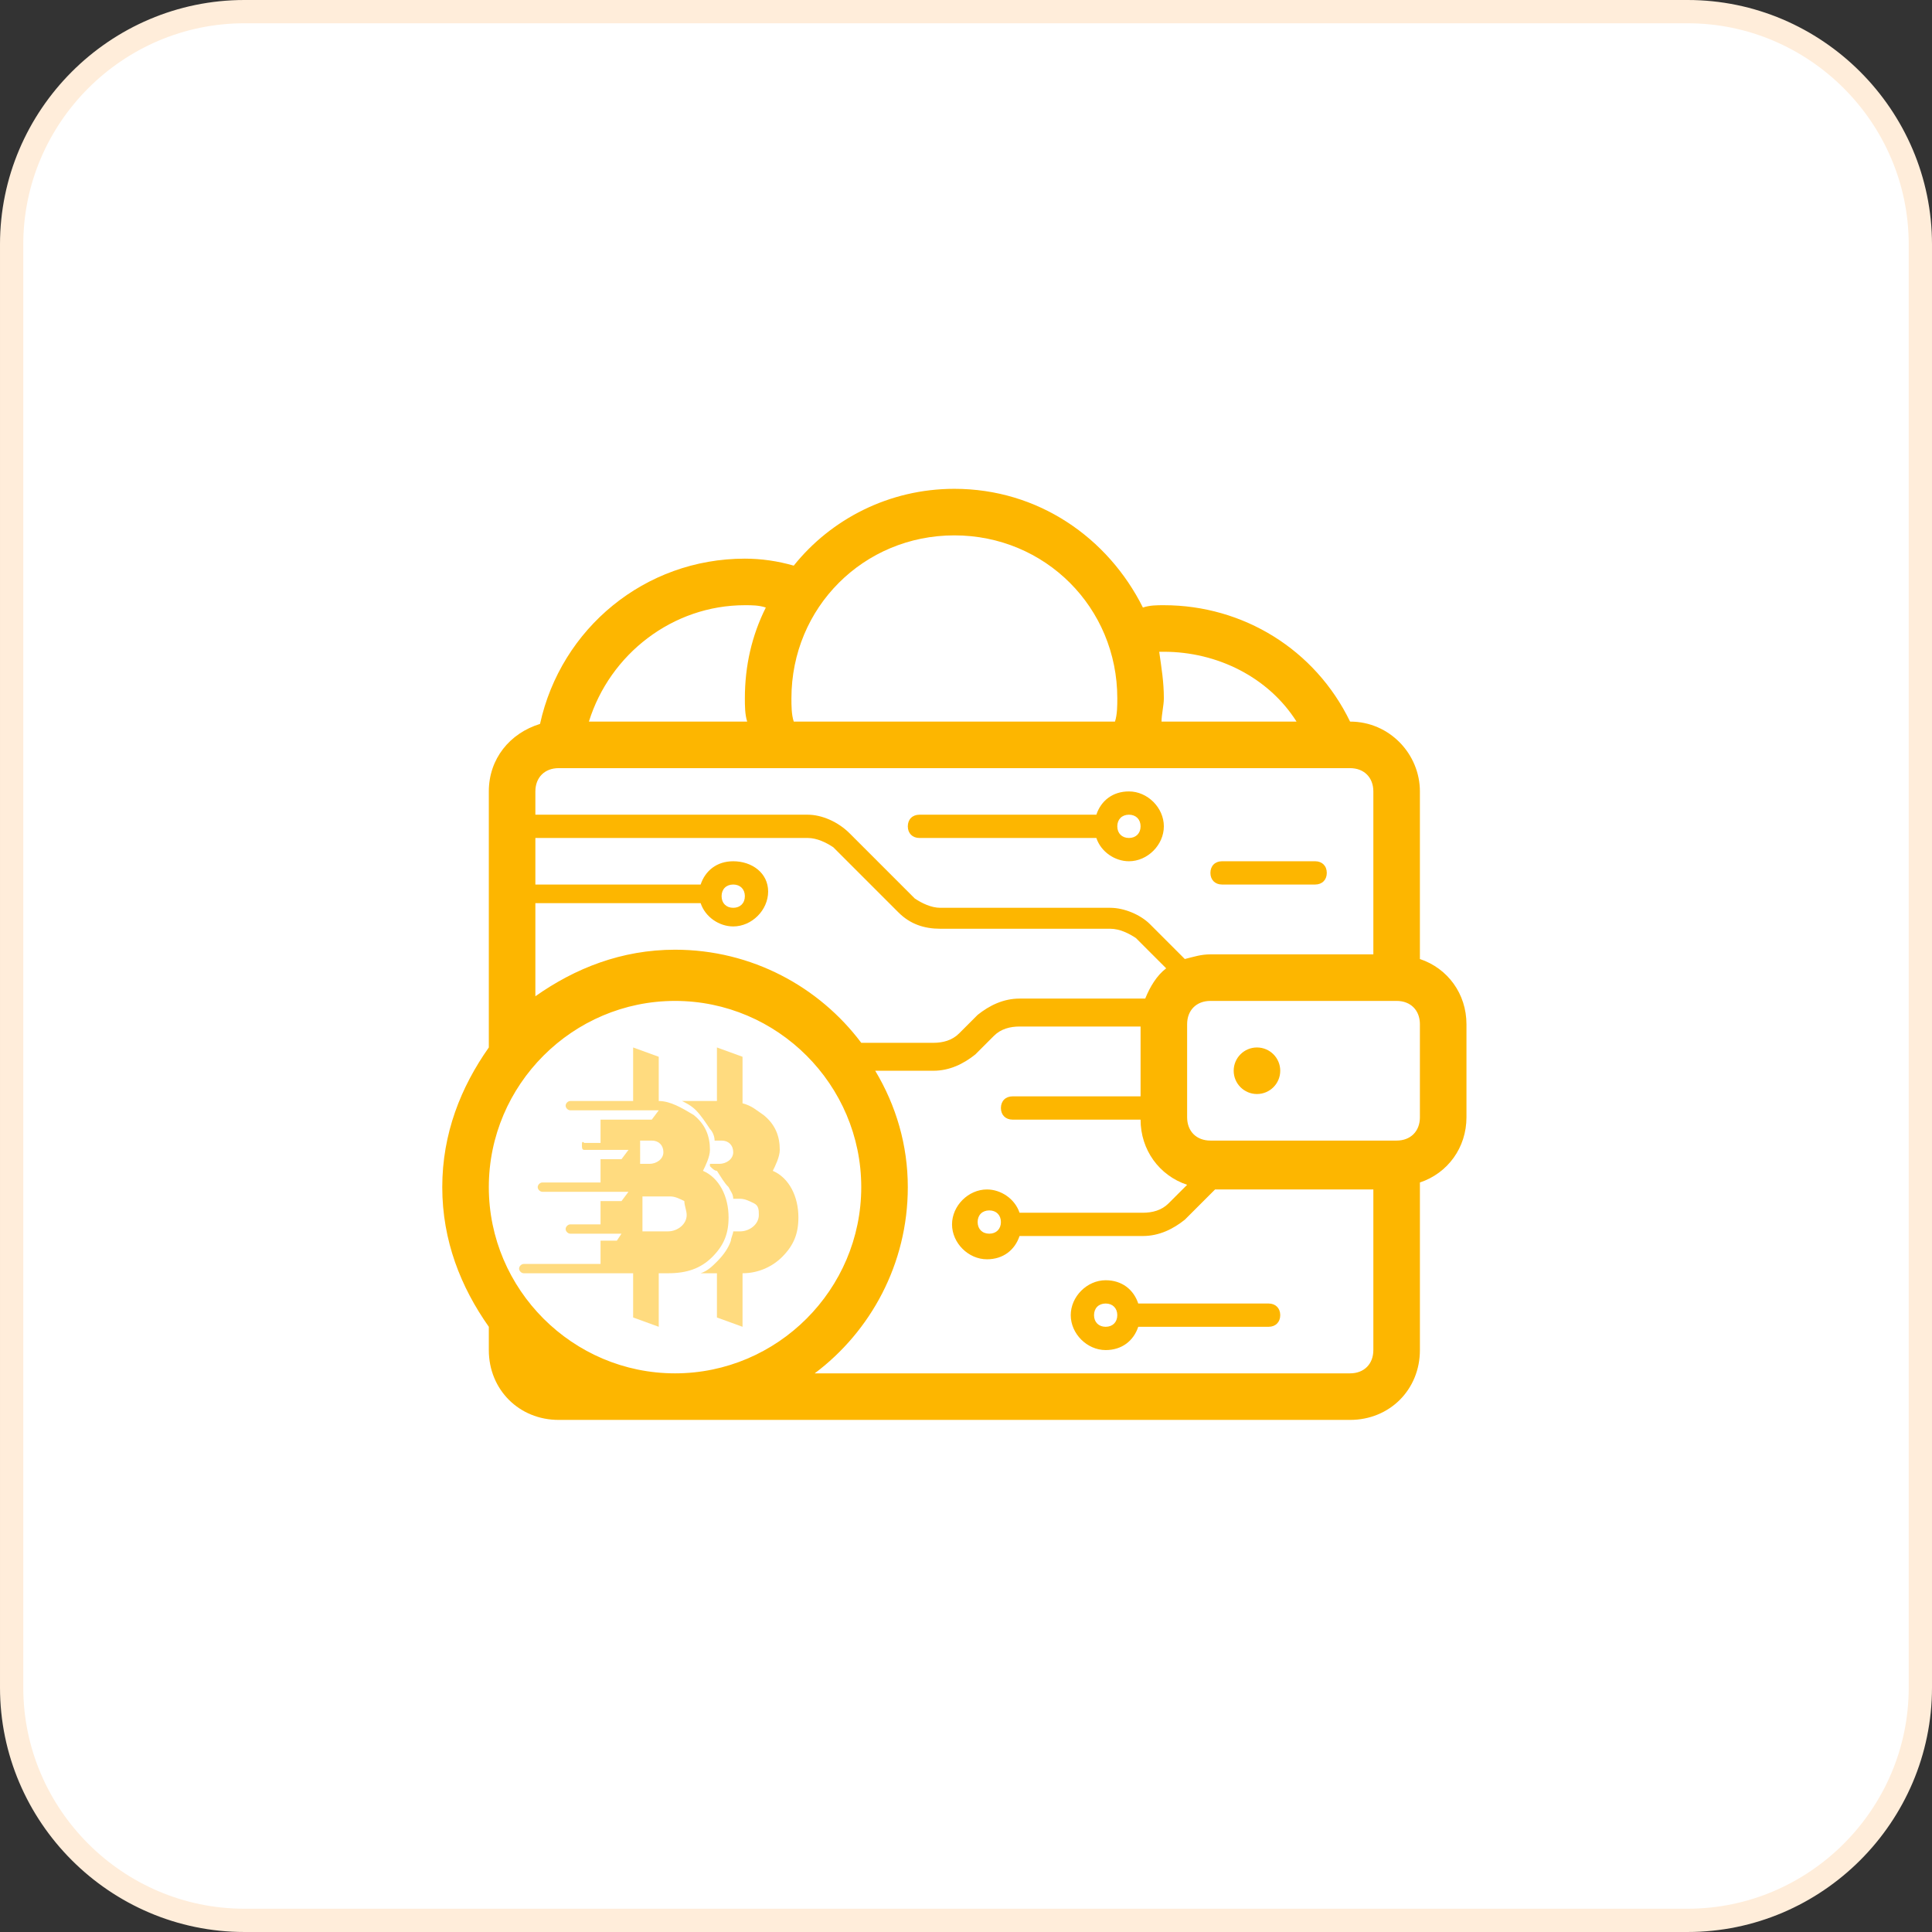 <?xml version="1.0" encoding="utf-8"?>
<!-- Generator: Adobe Illustrator 25.0.0, SVG Export Plug-In . SVG Version: 6.00 Build 0)  -->
<svg version="1.1" id="Layer_1" xmlns="http://www.w3.org/2000/svg" xmlns:xlink="http://www.w3.org/1999/xlink" x="0px" y="0px"
	 viewBox="0 0 83 83" style="enable-background:new 0 0 83 83;" xml:space="preserve">
<rect x="0" y="0" width="83" height="83" fill="#333333" stroke="none"/>
<style type="text/css">
	.st0{fill-rule:evenodd;clip-rule:evenodd;fill:#FFFFFF;stroke:#FFEDDA;}
	.st1{fill:#FDB600;}
	.st2{fill:#FFDB7F;}
</style>
<g id="Designs">
	<g id="Brute-Brothers-Home" transform="translate(-759, -2511)">
		<g id="Group-25" transform="translate(759, 2511)">
			<path id="Rectangle" class="st0" d="M10.5,0.5h62c5.5,0,10,4.5,10,10v62c0,5.5-4.5,10-10,10h-62c-5.5,0-10-4.5-10-10v-62
				C0.5,5,5,0.5,10.5,0.5z"/>
			<g id="Group-5" transform="translate(19, 21)">
				<g id="wallet">
					<g>
						<circle id="Oval" class="st1" cx="35" cy="25" r="1"/>
						<path id="Path" class="st1" d="M33.5,17h4c0.3,0,0.5-0.2,0.5-0.5S37.8,16,37.5,16h-4c-0.3,0-0.5,0.2-0.5,0.5S33.2,17,33.5,17z
							"/>
						<path id="Shape" class="st1" d="M20.5,15h7.6c0.2,0.6,0.8,1,1.4,1c0.8,0,1.5-0.7,1.5-1.5S30.3,13,29.5,13
							c-0.7,0-1.2,0.4-1.4,1h-7.6c-0.3,0-0.5,0.2-0.5,0.5S20.2,15,20.5,15z M29.5,14c0.3,0,0.5,0.2,0.5,0.5S29.8,15,29.5,15
							S29,14.8,29,14.5S29.2,14,29.5,14z"/>
						<path id="Shape_1_" class="st1" d="M28.5,34c-0.8,0-1.5,0.7-1.5,1.5s0.7,1.5,1.5,1.5c0.7,0,1.2-0.4,1.4-1h5.6
							c0.3,0,0.5-0.2,0.5-0.5S35.8,35,35.5,35h-5.6C29.7,34.4,29.2,34,28.5,34z M28.5,36c-0.3,0-0.5-0.2-0.5-0.5s0.2-0.5,0.5-0.5
							s0.5,0.2,0.5,0.5S28.8,36,28.5,36z"/>
						<path id="Shape_2_" class="st1" d="M42,20.2V13c0-1.6-1.3-3-3-3c-1.5-3.1-4.6-5-8-5c-0.3,0-0.6,0-0.9,0.1
							C28.6,2.1,25.6,0,22,0c-2.8,0-5.3,1.3-6.9,3.3C14.4,3.1,13.7,3,13,3c-4.3,0-7.9,3-8.8,7.1C2.9,10.5,2,11.6,2,13v11
							c-1.2,1.7-2,3.7-2,6s0.8,4.3,2,6v1c0,1.7,1.3,3,3,3h34c1.7,0,3-1.3,3-3v-7.2c1.2-0.4,2-1.5,2-2.8v-4
							C44,21.7,43.2,20.6,42,20.2z M31,7c2.3,0,4.5,1.1,5.7,3h-5.8c0-0.3,0.1-0.7,0.1-1c0-0.7-0.1-1.3-0.2-2C30.8,7,30.9,7,31,7z
							 M22,2c3.9,0,7,3.1,7,7c0,0.3,0,0.7-0.1,1H15.1C15,9.7,15,9.3,15,9C15,5.1,18.1,2,22,2z M13,5c0.3,0,0.6,0,0.9,0.1
							C13.3,6.3,13,7.6,13,9c0,0.3,0,0.7,0.1,1H6.3C7.2,7.1,9.9,5,13,5z M4,13c0-0.6,0.4-1,1-1h0.1H39c0.6,0,1,0.4,1,1v7h-7
							c-0.4,0-0.7,0.1-1.1,0.2l-1.5-1.5C30,18.3,29.3,18,28.7,18h-7.3c-0.4,0-0.8-0.2-1.1-0.4l-2.8-2.8C17,14.3,16.3,14,15.7,14H4
							V13z M4,15h11.7c0.4,0,0.8,0.2,1.1,0.4l2.8,2.8c0.5,0.5,1.1,0.7,1.8,0.7h7.3c0.4,0,0.8,0.2,1.1,0.4l1.3,1.3
							c-0.4,0.3-0.7,0.8-0.9,1.3h-5.4c-0.7,0-1.3,0.3-1.8,0.7l-0.8,0.8c-0.3,0.3-0.7,0.4-1.1,0.4H18c-1.8-2.4-4.7-4-8-4
							c-2.3,0-4.3,0.8-6,2v-4h7.1c0.2,0.6,0.8,1,1.4,1c0.8,0,1.5-0.7,1.5-1.5c0-0.8-0.7-1.3-1.5-1.3c-0.7,0-1.2,0.4-1.4,1H4V15z
							 M12,17.5c0-0.3,0.2-0.5,0.5-0.5s0.5,0.2,0.5,0.5S12.8,18,12.5,18S12,17.8,12,17.5z M10,22c4.4,0,8,3.6,8,8s-3.6,8-8,8
							s-8-3.6-8-8S5.6,22,10,22z M40,37c0,0.6-0.4,1-1,1H16c2.4-1.8,4-4.7,4-8c0-1.8-0.5-3.5-1.4-5h2.5c0.7,0,1.3-0.3,1.8-0.7
							l0.8-0.8c0.3-0.3,0.7-0.4,1.1-0.4H30v3h-5.5c-0.3,0-0.5,0.2-0.5,0.5c0,0.3,0.2,0.5,0.5,0.5H30c0,1.3,0.8,2.4,2,2.8l-0.8,0.8
							c-0.3,0.3-0.7,0.4-1.1,0.4h-5.3c-0.2-0.6-0.8-1-1.4-1c-0.8,0-1.5,0.7-1.5,1.5s0.7,1.5,1.5,1.5c0.7,0,1.2-0.4,1.4-1h5.3
							c0.7,0,1.3-0.3,1.8-0.7l1.3-1.3H40V37z M24,31.5c0,0.3-0.2,0.5-0.5,0.5S23,31.8,23,31.5s0.2-0.5,0.5-0.5S24,31.2,24,31.5z
							 M42,27c0,0.6-0.4,1-1,1h-8c-0.6,0-1-0.4-1-1v-4c0-0.6,0.4-1,1-1h8c0.6,0,1,0.4,1,1V27z"/>
					</g>
				</g>
				<g id="emblem-07">
					<g transform="translate(3, 24)">
						<path id="Path_1_" class="st2" d="M11.2,5.3c0.1-0.2,0.3-0.6,0.3-0.9c0-0.6-0.2-1.1-0.7-1.5c-0.3-0.2-0.5-0.4-0.9-0.5v-2
							L8.8,0v2.3H7.3c0.2,0.1,0.4,0.2,0.6,0.4l0,0c0.2,0.2,0.4,0.5,0.6,0.8C8.6,3.6,8.7,3.8,8.7,4H9c0.3,0,0.5,0.2,0.5,0.5
							C9.5,4.8,9.2,5,8.9,5c-0.1,0-0.2,0-0.4,0c0,0,0,0.1,0,0.1c0.1,0.1,0.2,0.2,0.3,0.2C9,5.6,9.1,5.8,9.3,6
							c0.1,0.2,0.2,0.3,0.2,0.5c0.1,0,0.2,0,0.3,0c0.2,0,0.4,0.1,0.6,0.2c0.2,0.1,0.2,0.3,0.2,0.5c0,0.4-0.4,0.7-0.8,0.7H9.5
							c0,0.1-0.1,0.3-0.1,0.4C9.3,8.6,9.1,8.9,8.8,9.2l0,0l0,0C8.6,9.4,8.4,9.6,8.1,9.7h0.7v1.9L9.9,12V9.7c0.7,0,1.3-0.3,1.7-0.7
							c0.5-0.5,0.7-1,0.7-1.7C12.3,6.4,11.9,5.6,11.2,5.3z"/>
						<path id="Shape_3_" class="st2" d="M8.2,5.3c0.1-0.2,0.3-0.6,0.3-0.9c0-0.6-0.2-1.1-0.7-1.5C7.3,2.6,6.8,2.3,6.3,2.3V0.4
							L5.2,0v2.3l-2.7,0c-0.1,0-0.2,0.1-0.2,0.2l0,0c0,0.1,0.1,0.2,0.2,0.2h3.8L6,3.1H3.8v1H3.1C3,4,3,4.1,3,4.2l0,0
							C3,4.3,3,4.4,3.1,4.4H5L4.7,4.8H3.8v1H1.3C1.2,5.8,1.1,5.9,1.1,6l0,0c0,0.1,0.1,0.2,0.2,0.2H5L4.7,6.6H3.8v1H2.5
							c-0.1,0-0.2,0.1-0.2,0.2l0,0c0,0.1,0.1,0.2,0.2,0.2h2.2L4.5,8.3H3.8v1H0.5c-0.1,0-0.2,0.1-0.2,0.2l0,0c0,0.1,0.1,0.2,0.2,0.2
							l4.7,0v1.9L6.3,12V9.7h0.4c0.8,0,1.4-0.2,1.9-0.7c0.5-0.5,0.7-1,0.7-1.7C9.3,6.4,8.9,5.6,8.2,5.3z M5.6,4H6
							c0.3,0,0.5,0.2,0.5,0.5C6.5,4.8,6.2,5,5.9,5c-0.1,0-0.3,0-0.4,0V4z M6.7,7.9H5.6V6.4c0.4,0,0.7,0,1.2,0c0.2,0,0.4,0.1,0.6,0.2
							C7.4,6.8,7.5,7,7.5,7.2C7.5,7.6,7.1,7.9,6.7,7.9L6.7,7.9z"/>
					</g>
				</g>
			</g>
		</g>
	</g>
</g>
</svg>

